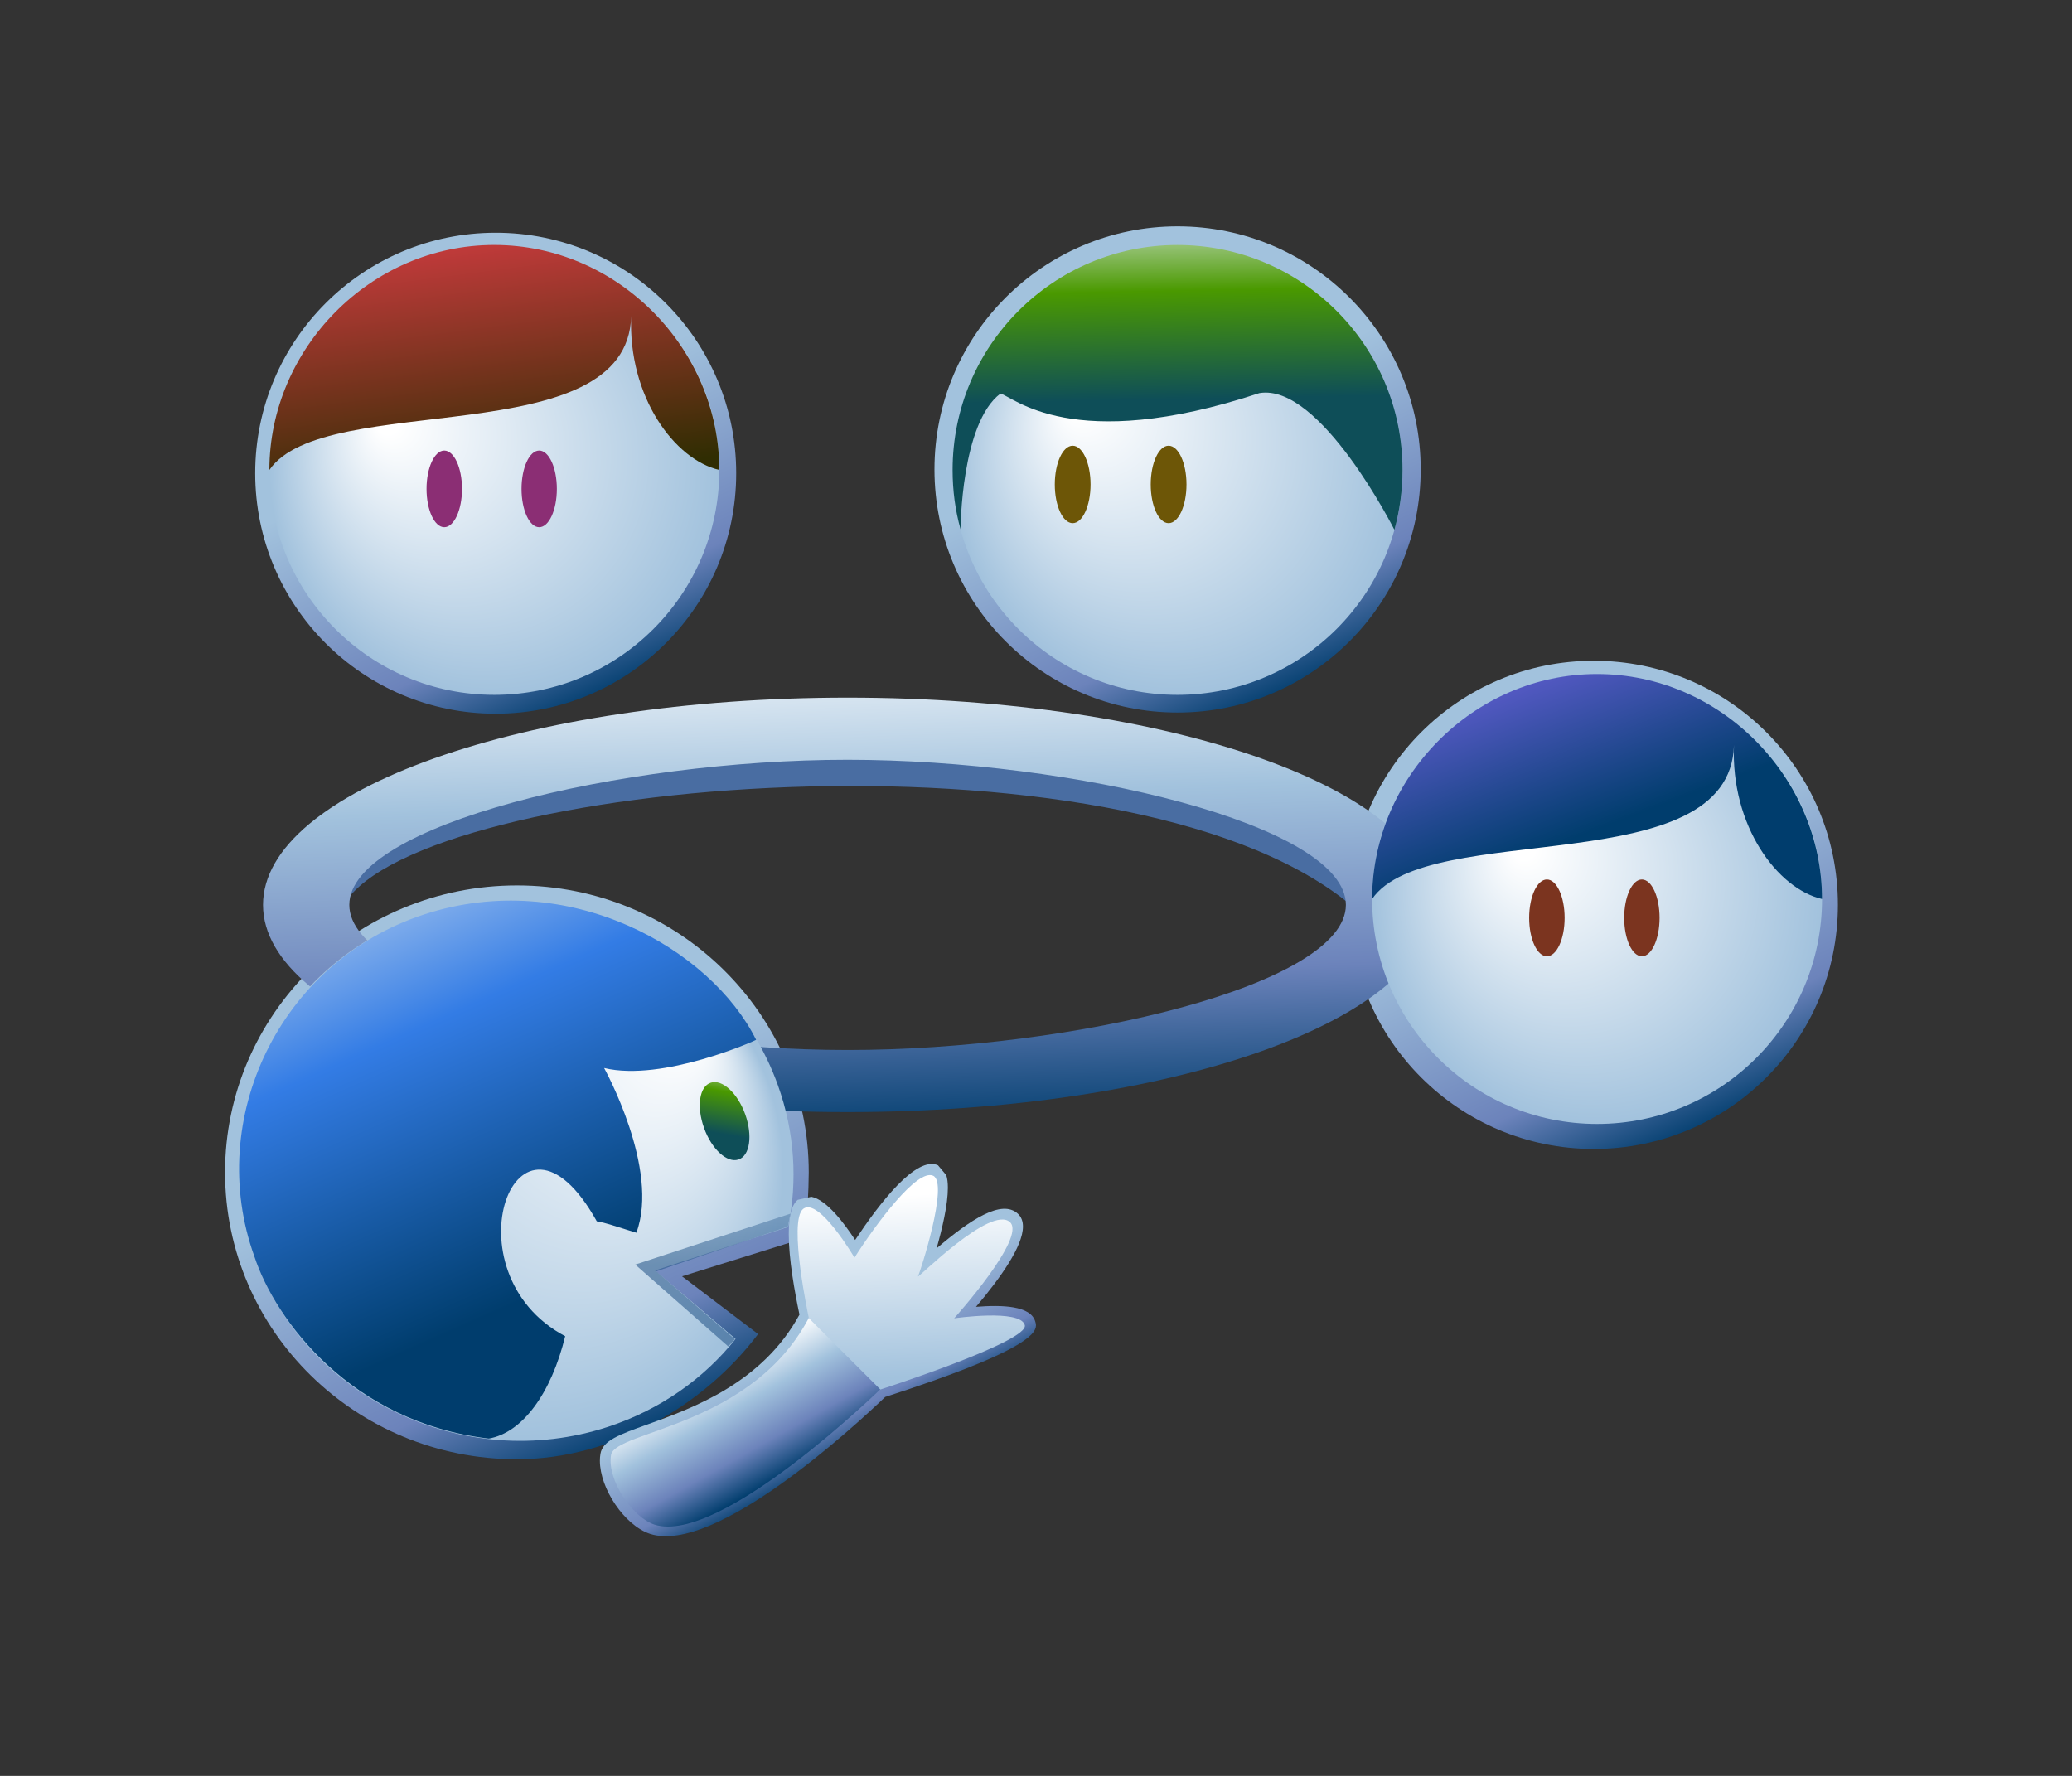 <?xml version="1.0" encoding="UTF-8"?>
<!DOCTYPE svg PUBLIC "-//W3C//DTD SVG 1.1 Tiny//EN" "http://www.w3.org/Graphics/SVG/1.1/DTD/svg11-tiny.dtd">
<svg width="84" height="72" viewBox="0 0 84 72">
<rect x="0" y="0" width="84" height="72" fill="#333333" stroke="none"/>
<linearGradient id="_19" gradientUnits="userSpaceOnUse" x1="18.74" y1="16.19" x2="24.31" y2="28.5">
<stop stop-color="#A2C2DD" offset="0.1"/>
<stop stop-color="#6C83BB" offset="0.71"/>
<stop stop-color="#003D6D" offset="0.99"/>
</linearGradient>
<circle fill="url(#_19)" cx="20.096" cy="19.186" r="9.75"/>
<linearGradient id="_20" gradientUnits="userSpaceOnUse" x1="46.37" y1="16.01" x2="52" y2="28.45">
<stop stop-color="#A2C2DD" offset="0.1"/>
<stop stop-color="#6C83BB" offset="0.71"/>
<stop stop-color="#003D6D" offset="0.99"/>
</linearGradient>
<circle fill="url(#_20)" cx="47.74" cy="19.033" r="9.856"/>
<linearGradient id="_21" gradientUnits="userSpaceOnUse" x1="63.24" y1="33.65" x2="68.89" y2="46.14">
<stop stop-color="#A2C2DD" offset="0.1"/>
<stop stop-color="#6C83BB" offset="0.71"/>
<stop stop-color="#003D6D" offset="0.99"/>
</linearGradient>
<circle fill="url(#_21)" cx="64.613" cy="36.686" r="9.897"/>
<linearGradient id="_22" gradientUnits="userSpaceOnUse" x1="19.32" y1="43.92" x2="25.97" y2="58.6">
<stop stop-color="#A2C2DD" offset="0.1"/>
<stop stop-color="#6C83BB" offset="0.71"/>
<stop stop-color="#003D6D" offset="0.99"/>
</linearGradient>
<path fill="url(#_22)" d="M32.787,47.531c0,0.651-0.065,2.041-0.17,2.663l-4.967,1.552l3.084,2.341 c-2.154,2.867-5.874,5.075-9.778,5.075c-6.534,0-11.832-5.207-11.832-11.631c0-6.425,5.298-11.633,11.832-11.633 S32.787,41.106,32.787,47.531z"/>
<path fill="#496DA2" d="M13.972,36.621c3.164-5.041,31.33-7.5,40.645-0.049C52.595,27.871,13.927,29.746,13.972,36.621z"/>
<linearGradient id="_23" gradientUnits="userSpaceOnUse" x1="33.94" y1="24.98" x2="34.7" y2="46.17">
<stop stop-color="#FFFFFF" offset="0"/>
<stop stop-color="#A2C2DD" offset="0.35"/>
<stop stop-color="#6C83BB" offset="0.7"/>
<stop stop-color="#003D6D" offset="1"/>
</linearGradient>
<path fill="url(#_23)" d="M34.362,28.284c-13.09,0-23.699,3.763-23.699,8.403c0,4.639,10.609,8.4,23.699,8.4 s23.699-3.762,23.699-8.4C58.062,32.047,47.452,28.284,34.362,28.284z M34.362,42.57c-9.164,0-20.201-2.633-20.201-5.883 c0-3.248,11.037-5.883,20.201-5.883c9.16,0,20.201,2.635,20.201,5.883C54.563,39.938,43.522,42.57,34.362,42.57z"/>
<linearGradient id="_24" gradientUnits="userSpaceOnUse" x1="32.4" y1="53.81" x2="35.18" y2="58.84">
<stop stop-color="#A2C2DD" offset="0.1"/>
<stop stop-color="#6C83BB" offset="0.71"/>
<stop stop-color="#003D6D" offset="0.99"/>
</linearGradient>
<path fill="url(#_24)" d="M34.668,50.273c-0.429-0.659-1.152-1.632-1.775-1.752l-0.55,0.123 c-0.269,0.211-0.366,0.736-0.366,1.393c0,1.008,0.232,2.307,0.434,3.262c-1.504,2.762-4.297,3.782-6.158,4.451 c-1.138,0.408-1.825,0.654-1.911,1.196c-0.016,0.089-0.022,0.183-0.022,0.278c0,1.125,0.992,2.62,2.036,2.965 c2.635,0.851,8.28-4.355,9.53-5.551c5.505-1.779,6.113-2.523,6.113-2.902c0-0.06-0.016-0.109-0.028-0.153 c-0.185-0.652-1.351-0.683-2.404-0.599c0.998-1.179,1.904-2.457,1.904-3.255c0-0.211-0.063-0.388-0.204-0.519 c-0.656-0.605-1.93,0.238-3.297,1.403c0.224-0.787,0.457-1.765,0.457-2.456c0-0.201-0.02-0.376-0.065-0.512l-0.335-0.4 C37.142,46.844,35.652,48.79,34.668,50.273z M34.955,51.112c1.355-2.127,2.494-3.235,2.794-3.218 c0.186,0.379-0.588,3.131-0.81,3.643c-0.063,0.15-0.023,0.342,0.106,0.439c0.178,0.133,0.34,0.02,0.527-0.129 c-0.002,0.003-0.001,0.007-0.003,0.01c0.001-0.001,0.003-0.01,0.004-0.01c0.064-0.053,0.109-0.049,0.192-0.123 c2.594-2.332,3.003-2.01,3.019-1.995c0.105,0.331-0.966,1.948-2.309,3.44c-0.1,0.11-0.119,0.271-0.05,0.402 c0.07,0.132,0.216,0.205,0.363,0.184c1.008-0.146,2.014-0.137,2.364-0.002c-0.633,0.48-3.23,1.485-5.546,2.231 c-0.052,0.017-0.104,0.039-0.143,0.076c-2.409,2.315-6.994,6.069-8.893,5.455c-0.791-0.261-1.668-1.661-1.535-2.456 c0.085-0.154,0.843-0.427,1.452-0.646c1.866-0.671,4.988-1.792,6.607-4.87c0.039-0.074,0.051-0.158,0.033-0.24 c-0.413-1.913-0.575-3.834-0.346-4.109c0.222,0.018,0.986,0.918,1.567,1.906c0.063,0.105,0.176,0.172,0.299,0.175 C34.773,51.278,34.89,51.217,34.955,51.112z"/>
<linearGradient id="_25" gradientUnits="userSpaceOnUse" x1="28.87" y1="55.54" x2="31.4" y2="60.04">
<stop stop-color="#FFFFFF" offset="0"/>
<stop stop-color="#A2C2DD" offset="0.35"/>
<stop stop-color="#6C83BB" offset="0.7"/>
<stop stop-color="#003D6D" offset="1"/>
</linearGradient>
<path fill="url(#_25)" d="M35.776,56.242c0,0-6.574,6.434-9.246,5.57c-0.914-0.303-1.924-1.828-1.758-2.822 c0.16-0.994,5.803-1.146,8.086-5.689L35.776,56.242z"/>
<linearGradient id="_26" gradientUnits="userSpaceOnUse" x1="36.75" y1="48.05" x2="37.13" y2="55.81">
<stop stop-color="#FFFFFF" offset="0.05"/>
<stop stop-color="#A2C2DD" offset="1"/>
</linearGradient>
<path fill="url(#_26)" d="M32.792,53.443c0,0-0.852-3.943-0.229-4.432c0.631-0.486,2.078,1.979,2.078,1.979 c0.889-1.395,2.543-3.617,3.189-3.322c0.651,0.297-0.539,3.943-0.613,4.08c-0.068,0.143,2.953-2.912,3.729-2.197 c0.678,0.629-2.264,3.898-2.264,3.898s2.676-0.391,2.863,0.273c0.195,0.664-5.855,2.613-5.855,2.613L32.792,53.443z"/>
<radialGradient id="_27" gradientUnits="userSpaceOnUse" cx="47.74" cy="19.05" fx="43.48" fy="16.29" r="9.12">
<stop stop-color="#FFFFFF" offset="0.05"/>
<stop stop-color="#A2C2DD" offset="1"/>
</radialGradient>
<path fill="url(#_27)" d="M56.858,19.053c0,5.039-4.086,9.119-9.125,9.119c-5.035,0-9.115-4.08-9.115-9.119 c0-5.037,4.08-9.121,9.115-9.121C52.772,9.932,56.858,14.016,56.858,19.053z"/>
<linearGradient id="_28" gradientUnits="userSpaceOnUse" x1="47.53" y1="7.92" x2="47.69" y2="16.72">
<stop stop-color="#E6EEF4" offset="0"/>
<stop stop-color="#4A9900" offset="0.44"/>
<stop stop-color="#0E4E58" offset="0.94"/>
</linearGradient>
<path fill="url(#_28)" d="M51.056,15.938c-7.617,2.514-9.998,0.121-10.498,0.02c-1.598,1.195-1.617,5.5-1.617,5.5 c-0.215-0.766-0.322-1.57-0.322-2.404c0-5.037,4.084-9.121,9.115-9.121c5.039,0,9.125,4.084,9.125,9.121 c0,0.84-0.117,1.652-0.328,2.429C56.53,21.481,53.526,15.52,51.056,15.938z"/>
<ellipse fill="#6D5607" cx="43.487" cy="19.641" rx="0.725" ry="1.57"/>
<ellipse fill="#6D5607" cx="47.376" cy="19.641" rx="0.725" ry="1.57"/>
<radialGradient id="_29" gradientUnits="userSpaceOnUse" cx="20.04" cy="19.05" fx="15.48" fy="17.04" r="9.12">
<stop stop-color="#FFFFFF" offset="0.05"/>
<stop stop-color="#A2C2DD" offset="1"/>
</radialGradient>
<circle fill="url(#_29)" cx="20.042" cy="19.052" r="9.12"/>
<linearGradient id="_30" gradientUnits="userSpaceOnUse" x1="17.79" y1="1.42" x2="20.31" y2="20.84">
<stop stop-color="#E6EEF4" offset="0"/>
<stop stop-color="#C03A3A" offset="0.44"/>
<stop stop-color="#302D02" offset="0.94"/>
</linearGradient>
<path fill="url(#_30)" d="M25.589,12.809c-0.133,5.605-12.438,2.984-14.668,6.244c0-4.896,4.082-9.121,9.117-9.121 c5.039,0,9.123,4.236,9.123,9.121C27.354,18.639,25.456,16.09,25.589,12.809z"/>
<ellipse fill="#8B2E74" cx="18.011" cy="19.821" rx="0.719" ry="1.554"/>
<ellipse fill="#8B2E74" cx="21.859" cy="19.821" rx="0.716" ry="1.554"/>
<radialGradient id="_31" gradientUnits="userSpaceOnUse" cx="64.74" cy="36.45" fx="61.61" fy="34.3" r="9.12">
<stop stop-color="#FFFFFF" offset="0.05"/>
<stop stop-color="#A2C2DD" offset="1"/>
</radialGradient>
<circle fill="url(#_31)" cx="64.747" cy="36.448" r="9.12"/>
<linearGradient id="_32" gradientUnits="userSpaceOnUse" x1="59.55" y1="21.86" x2="64.37" y2="34.64">
<stop stop-color="#E6EEF4" offset="0"/>
<stop stop-color="#575AC6" offset="0.44"/>
<stop stop-color="#003D6D" offset="0.94"/>
</linearGradient>
<path fill="url(#_32)" d="M70.296,30.202c-0.137,5.606-12.437,2.981-14.67,6.246c0-4.896,4.082-9.121,9.119-9.121 c5.039,0,9.121,4.236,9.121,9.121C72.06,36.034,70.159,33.484,70.296,30.202z"/>
<ellipse fill="#7B341F" cx="62.712" cy="37.214" rx="0.719" ry="1.557"/>
<ellipse fill="#7B341F" cx="66.563" cy="37.214" rx="0.717" ry="1.557"/>
<radialGradient id="_33" gradientUnits="userSpaceOnUse" cx="20.92" cy="47.46" fx="28.24" fy="41.42" r="10.83">
<stop stop-color="#FFFFFF" offset="0.05"/>
<stop stop-color="#A2C2DD" offset="1"/>
</radialGradient>
<path fill="url(#_33)" d="M17.188,37.076c5.861-1.919,12.283,1.178,14.346,6.914c0.691,1.924,0.799,3.9,0.42,5.752 l-1.473,0.482l-3.924,1.285l3.158,2.686l0.106,0.09c-1.28,1.602-3.043,2.863-5.172,3.563c-5.858,1.918-12.28-1.178-14.34-6.91 C8.247,45.195,11.327,38.994,17.188,37.076z"/>
<linearGradient id="_34" gradientUnits="userSpaceOnUse" x1="29.84" y1="42.8" x2="29.25" y2="46.18">
<stop stop-color="#E6EEF4" offset="0"/>
<stop stop-color="#4A9900" offset="0.44"/>
<stop stop-color="#0E4E58" offset="0.94"/>
</linearGradient>
<path fill="url(#_34)" d="M28.542,45.73c0.306,0.861,0.935,1.436,1.396,1.281c0.463-0.148,0.582-0.969,0.274-1.832 c-0.307-0.859-0.936-1.438-1.397-1.283C28.353,44.045,28.231,44.865,28.542,45.73z"/>
<linearGradient id="_35" gradientUnits="userSpaceOnUse" x1="29.18" y1="46.42" x2="28.81" y2="51.49">
<stop stop-color="#87A8CB" offset="0"/>
<stop stop-color="#235487" offset="1"/>
</linearGradient>
<polygon fill="url(#_35)" fill-opacity="0.56" points="31.942,49.73 26.604,51.543 29.796,54.297 29.524,54.59 25.753,51.27 32.044,49.207 "/>
<linearGradient id="_36" gradientUnits="userSpaceOnUse" x1="13.88" y1="31.73" x2="23.45" y2="53.27">
<stop stop-color="#E6EEF4" offset="0"/>
<stop stop-color="#337CE5" offset="0.44"/>
<stop stop-color="#003D6D" offset="0.94"/>
</linearGradient>
<path fill="url(#_36)" d="M24.491,43.301c2.379,0.574,6.188-1.137,6.164-1.143c-1.84-3.693-7.605-7.001-13.467-5.082 c-5.861,1.918-8.881,8.299-6.877,13.861c0.855,2.6,3.932,6.73,9.504,7.387c1.371-0.238,2.535-1.84,3.098-4.15 c-4.883-2.58-1.969-10.488,1.281-4.658c0.418,0.078,0.469,0.111,1.604,0.463C26.765,47.398,24.491,43.301,24.491,43.301z"/>
</svg>
